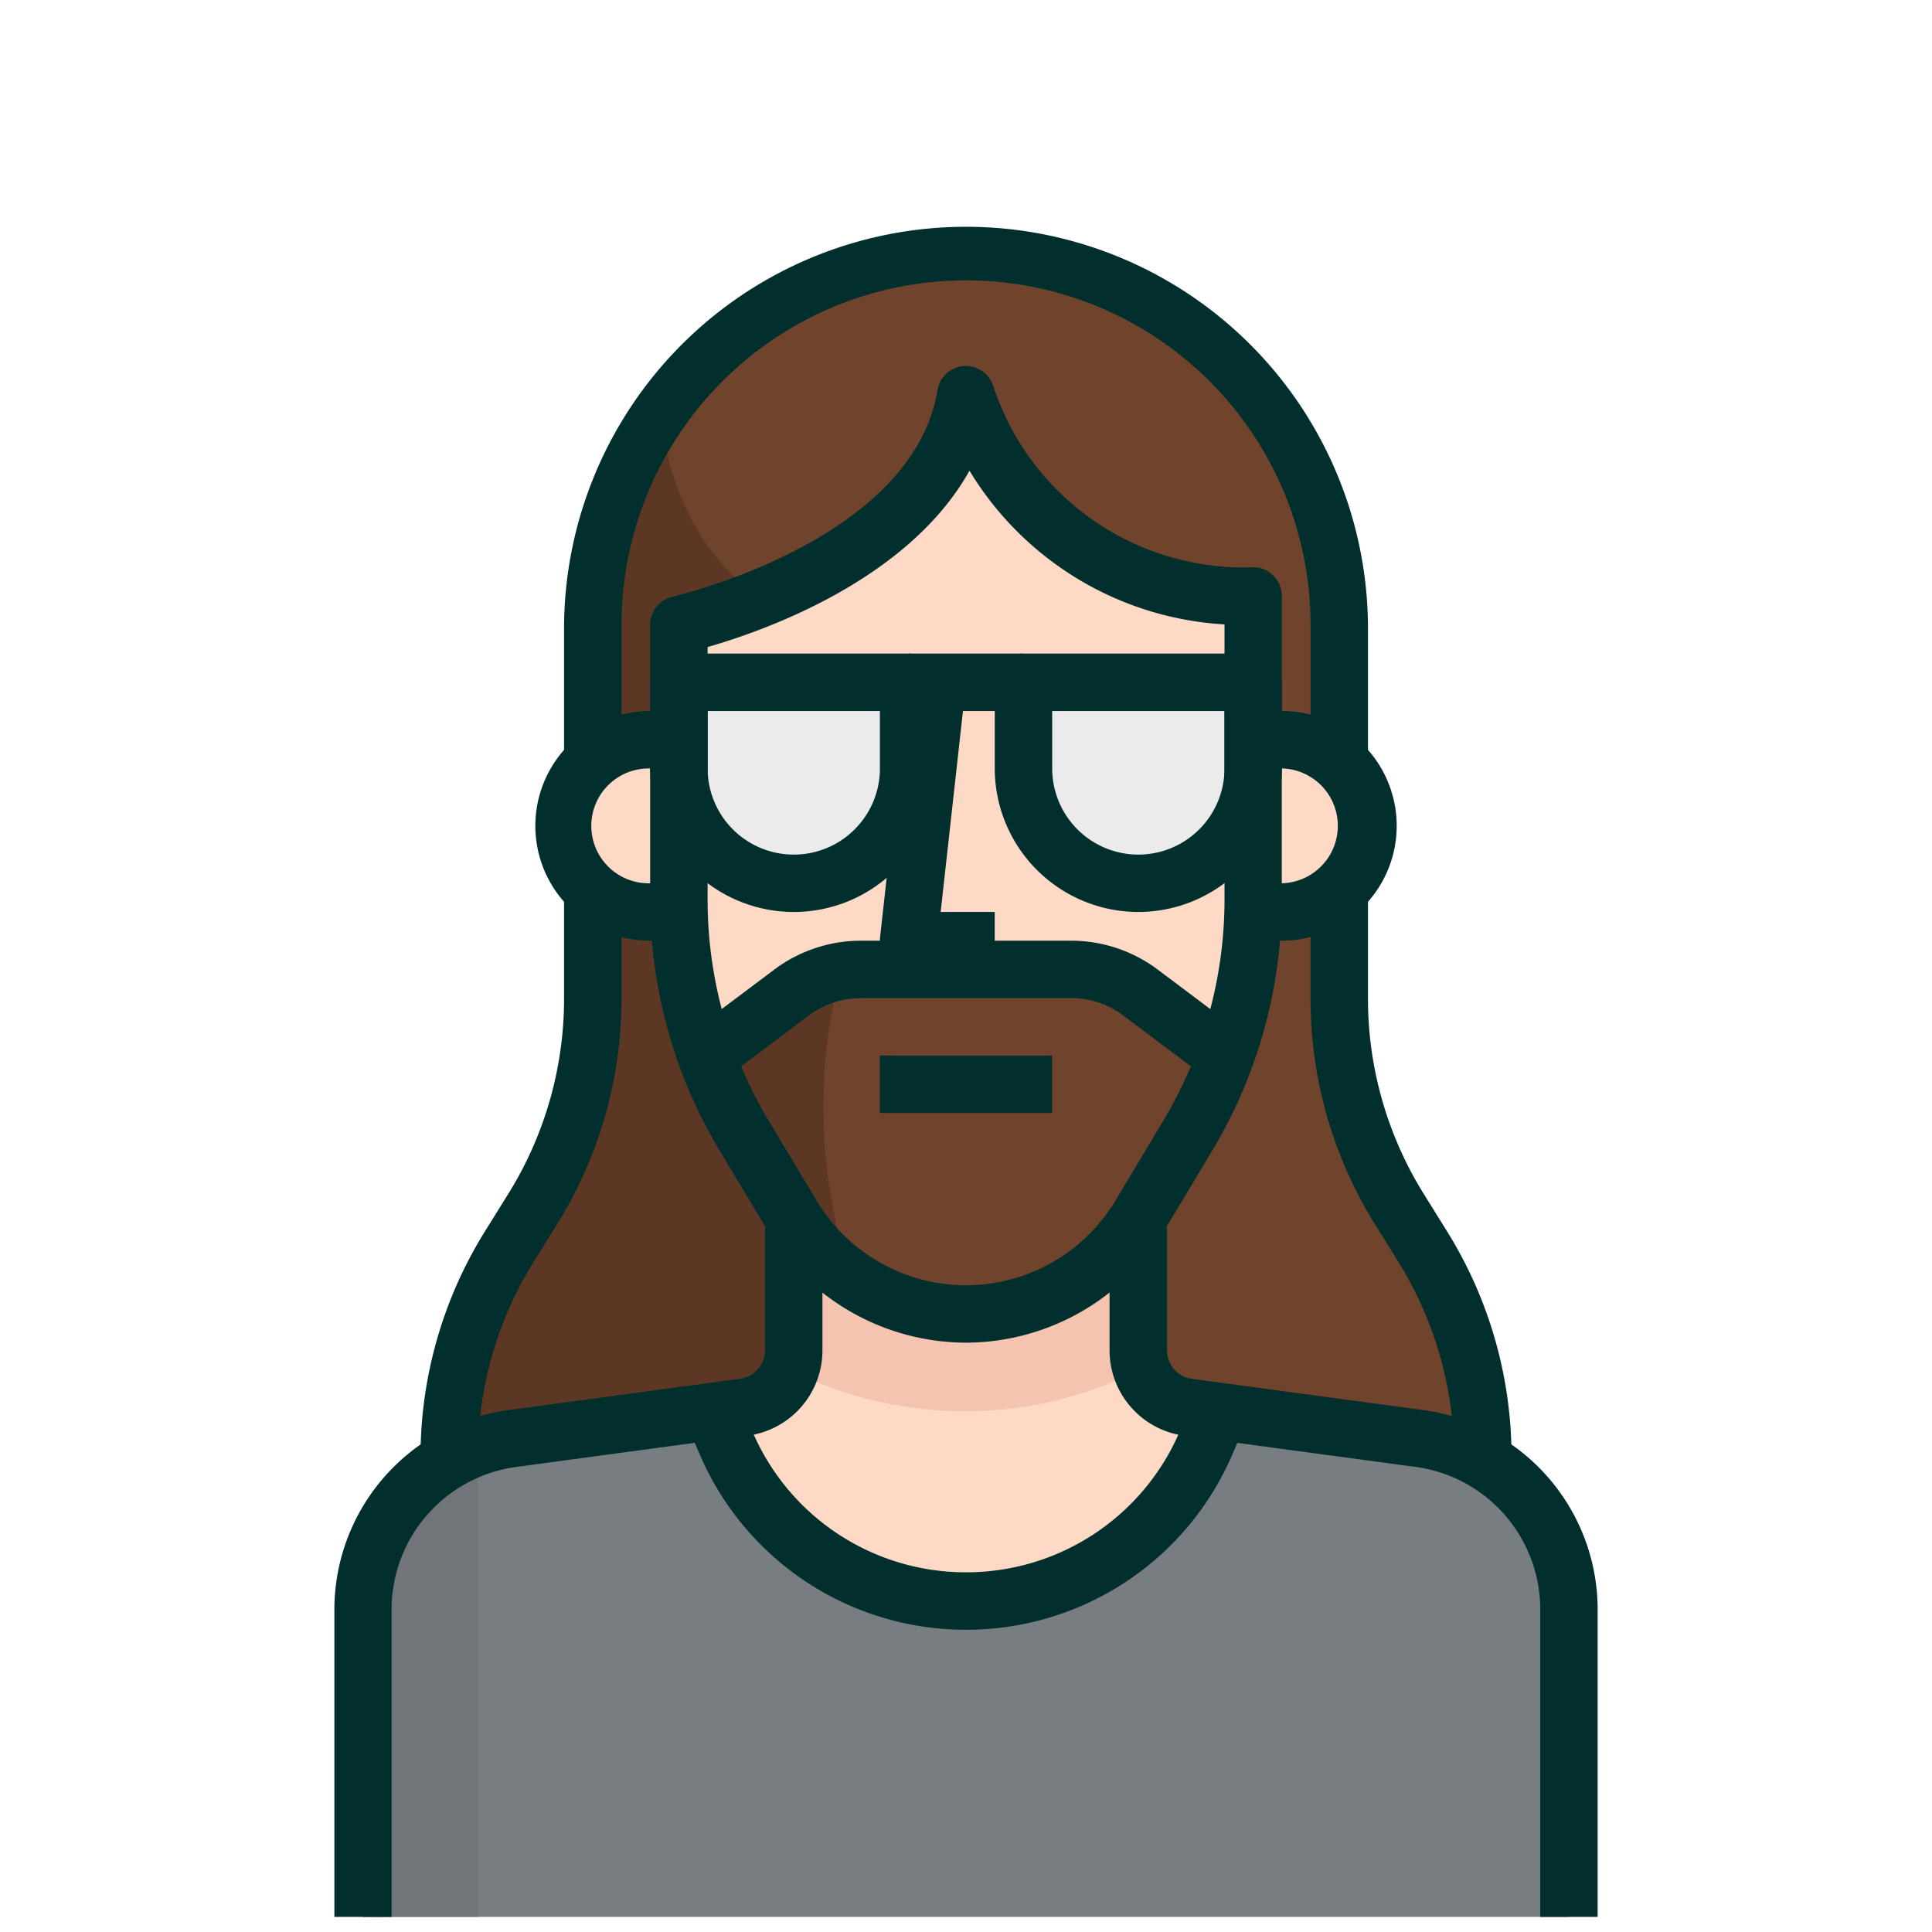 <svg id="h-3" xmlns="http://www.w3.org/2000/svg" width="52" height="52" viewBox="0 0 52 52">
  <g id="_016-man-10" data-name="016-man-10" transform="translate(9 6)">
    <path id="Tracé_3923" data-name="Tracé 3923" d="M127.616,41.134a10.731,10.731,0,0,0-1.638-5.711l-.587-.943a10.731,10.731,0,0,1-1.638-5.711V18.724A10.046,10.046,0,0,0,113.707,8.678h0a10.046,10.046,0,0,0-10.046,10.046V28.77a10.731,10.731,0,0,1-1.638,5.711l-.587.943A10.731,10.731,0,0,0,99.8,41.134h0s3.091,5.409,13.91,5.409S127.616,41.134,127.616,41.134Z" transform="translate(-96.706 -7.905)" fill="#70432c"/>
    <path id="Tracé_3924" data-name="Tracé 3924" d="M105.454,57.188a10.044,10.044,0,0,0-1.793,5.726V72.96a10.731,10.731,0,0,1-1.638,5.711l-.587.943A10.731,10.731,0,0,0,99.8,85.324s3.091,5.409,13.91,5.409V63.687C107.718,63.687,105.855,60.38,105.454,57.188Z" transform="translate(-96.706 -52.095)" fill="#5c3724"/>
    <path id="Tracé_3925" data-name="Tracé 3925" d="M102.194,359.813l-5.371-.719-.371.858a7.032,7.032,0,0,1-12.921,0l-.371-.858-5.371.719a4.637,4.637,0,0,0-4.026,4.59v8.307H106.22V364.4A4.637,4.637,0,0,0,102.194,359.813Z" transform="translate(-72.991 -327.117)" fill="#787d82"/>
    <path id="Tracé_3926" data-name="Tracé 3926" d="M186.117,313.773a7.025,7.025,0,0,0,6.46-4.258l.371-.858-.85-.116A1.545,1.545,0,0,1,190.754,307v-3.269h-9.273v3.315a1.545,1.545,0,0,1-1.345,1.546l-.85.116.371.858A7.024,7.024,0,0,0,186.117,313.773Z" transform="translate(-169.117 -276.68)" fill="#fedac6"/>
    <path id="Tracé_3927" data-name="Tracé 3927" d="M212.35,307.524a1.421,1.421,0,0,1-.093-.51V303.73h-9.273v3.315a1.421,1.421,0,0,1-.093.51A10.463,10.463,0,0,0,212.35,307.524Z" transform="translate(-190.62 -276.683)" fill="#f5c4b0"/>
    <g id="Groupe_1718" data-name="Groupe 1718" transform="translate(6.182 13.91)">
      <path id="Tracé_3928" data-name="Tracé 3928" d="M343.553,156.2h-.773v4.637h.773a2.318,2.318,0,0,0,0-4.637Z" transform="translate(-324.234 -156.203)" fill="#fedac6"/>
      <path id="Tracé_3929" data-name="Tracé 3929" d="M134.508,158.521a2.318,2.318,0,0,0,2.318,2.318h.773V156.2h-.773A2.318,2.318,0,0,0,134.508,158.521Z" transform="translate(-134.508 -156.203)" fill="#fedac6"/>
    </g>
    <path id="SVGCleanerId_0" d="M233.057,145.7h-2.318a.773.773,0,0,1-.768-.858l.773-6.955,1.535.171-.677,6.1h1.455Z" transform="translate(-215.283 -125.613)" fill="#012f2d"/>
    <path id="Tracé_3930" data-name="Tracé 3930" d="M184.676,57.477v8.168a12.359,12.359,0,0,1-1.762,6.36l-1.283,2.141a5.463,5.463,0,0,1-4.683,2.651h0a5.463,5.463,0,0,1-4.683-2.651l-1.283-2.141a12.359,12.359,0,0,1-1.762-6.36v-7.4s6.955-1.546,7.728-6.182A7.905,7.905,0,0,0,184.676,57.477Z" transform="translate(-159.948 -47.431)" fill="#fedac6"/>
    <g id="Groupe_1719" data-name="Groupe 1719" transform="translate(9.273 12.364)">
      <path id="Tracé_3931" data-name="Tracé 3931" d="M169.22,138.847H175.4v2.318a3.091,3.091,0,0,1-3.091,3.091h0a3.091,3.091,0,0,1-3.091-3.091v-2.318Z" transform="translate(-169.22 -138.847)" fill="#ebebeb"/>
      <path id="Tracé_3932" data-name="Tracé 3932" d="M273.356,138.847h6.182v2.318a3.091,3.091,0,0,1-3.091,3.091h0a3.091,3.091,0,0,1-3.091-3.091v-2.318Z" transform="translate(-264.083 -138.847)" fill="#ebebeb"/>
    </g>
    <path id="Tracé_3933" data-name="Tracé 3933" d="M189.544,226.245a3.093,3.093,0,0,0-1.855-.618h-5.672a3.093,3.093,0,0,0-1.855.618l-2.264,1.7a12.347,12.347,0,0,0,1.02,2.141l1.283,2.141a5.464,5.464,0,0,0,9.366,0l1.283-2.141a12.388,12.388,0,0,0,.958-2.141Z" transform="translate(-167.853 -205.535)" fill="#70432c"/>
    <path id="Tracé_3934" data-name="Tracé 3934" d="M76.854,369.768a4.636,4.636,0,0,0-3.091,4.358v8.307h3.091Z" transform="translate(-72.99 -336.841)" fill="#717478"/>
    <path id="Tracé_3935" data-name="Tracé 3935" d="M181.485,226.235a3.01,3.01,0,0,0-1.321.564l-2.264,1.7a12.349,12.349,0,0,0,1.02,2.141l1.283,2.141a5.419,5.419,0,0,0,1.546,1.638A14.355,14.355,0,0,1,181.485,226.235Z" transform="translate(-167.853 -206.089)" fill="#5c3724"/>
    <path id="Tracé_3936" data-name="Tracé 3936" d="M66.631,322.276H65.085v-8.307a5.424,5.424,0,0,1,4.742-5.341L76,307.794a.774.774,0,0,0,.675-.773V303.73h1.546v3.284a2.317,2.317,0,0,1-2.018,2.311l-6.179.835a3.877,3.877,0,0,0-3.4,3.814v8.3Z" transform="translate(-65.085 -276.683)" fill="#012f2d"/>
    <path id="Tracé_3937" data-name="Tracé 3937" d="M312.525,322.275H310.98v-8.307a3.874,3.874,0,0,0-3.387-3.808l-6.191-.835a2.319,2.319,0,0,1-2.014-2.318v-3.277h1.546v3.284a.774.774,0,0,0,.672.78l6.185.835a5.422,5.422,0,0,1,4.734,5.336v8.312Z" transform="translate(-278.524 -276.682)" fill="#012f2d"/>
    <path id="Tracé_3938" data-name="Tracé 3938" d="M343.553,153.707h-.773v-1.546h.773a1.546,1.546,0,0,0,0-3.091h-.773v-1.546h.773a3.091,3.091,0,0,1,0,6.182Z" transform="translate(-318.052 -134.388)" fill="#012f2d"/>
    <path id="Tracé_3939" data-name="Tracé 3939" d="M129.694,153.707h-.773a3.091,3.091,0,1,1,0-6.182h.773v1.546h-.773a1.546,1.546,0,1,0,0,3.091h.773Z" transform="translate(-120.421 -134.388)" fill="#012f2d"/>
    <path id="Tracé_3940" data-name="Tracé 3940" d="M177.592,358.864h-.008a7.786,7.786,0,0,1-7.166-4.726l-.495-1.151,1.42-.61.495,1.151a6.245,6.245,0,0,0,5.746,3.79h.007a6.248,6.248,0,0,0,5.748-3.79l.495-1.151,1.42.61-.495,1.151A7.79,7.79,0,0,1,177.592,358.864Z" transform="translate(-160.587 -320.999)" fill="#012f2d"/>
    <g id="Groupe_1720" data-name="Groupe 1720" transform="translate(14.682 12.279)">
      <path id="SVGCleanerId_0_1_" d="M233.057,145.7h-2.318a.773.773,0,0,1-.768-.858l.773-6.955,1.535.171-.677,6.1h1.455Z" transform="translate(-229.966 -137.892)" fill="#012f2d"/>
    </g>
    <path id="Tracé_3941" data-name="Tracé 3941" d="M169.042,69.661a6.266,6.266,0,0,1-5.345-3.025l-1.284-2.141a13.145,13.145,0,0,1-1.872-6.757v-7.4a.774.774,0,0,1,.6-.754c.064-.015,6.456-1.491,7.133-5.555a.773.773,0,0,1,1.5-.117,7.1,7.1,0,0,0,6.972,4.881.737.737,0,0,1,.561.218.771.771,0,0,1,.234.554v8.168a13.135,13.135,0,0,1-1.872,6.758l-1.283,2.141A6.264,6.264,0,0,1,169.042,69.661Zm-6.955-18.723v6.8a11.6,11.6,0,0,0,1.651,5.962l1.284,2.141a4.689,4.689,0,0,0,8.04,0l1.283-2.141A11.6,11.6,0,0,0,176,57.737V50.329a8.607,8.607,0,0,1-6.864-4.137C167.488,49.141,163.6,50.506,162.088,50.938Z" transform="translate(-152.042 -39.523)" fill="#012f2d"/>
    <path id="Tracé_3942" data-name="Tracé 3942" d="M164.406,137.124a3.868,3.868,0,0,1-3.864-3.864v-2.318a.773.773,0,0,1,.773-.773H167.5a.773.773,0,0,1,.773.773v2.318A3.868,3.868,0,0,1,164.406,137.124Zm-2.318-5.409v1.546a2.318,2.318,0,0,0,4.637,0v-1.546Z" transform="translate(-152.042 -118.578)" fill="#012f2d"/>
    <path id="Tracé_3943" data-name="Tracé 3943" d="M268.542,137.124a3.868,3.868,0,0,1-3.864-3.864v-2.318a.773.773,0,0,1,.773-.773h6.182a.773.773,0,0,1,.773.773v2.318A3.868,3.868,0,0,1,268.542,137.124Zm-2.318-5.409v1.546a2.318,2.318,0,0,0,4.637,0v-1.546Z" transform="translate(-246.904 -118.578)" fill="#012f2d"/>
    <rect id="Rectangle_284" data-name="Rectangle 284" width="3.091" height="1.546" transform="translate(15.455 11.591)" fill="#012f2d"/>
    <path id="Tracé_3944" data-name="Tracé 3944" d="M156.145,14.682H154.6V10.819a9.273,9.273,0,1,0-18.546,0v3.864h-1.546V10.819a10.819,10.819,0,0,1,21.637,0Z" transform="translate(-128.326)" fill="#012f2d"/>
    <path id="Tracé_3945" data-name="Tracé 3945" d="M91.119,215.048a11.492,11.492,0,0,1,1.756-6.122l.586-.941a9.943,9.943,0,0,0,1.522-5.3v-3.092h1.546v3.091a11.492,11.492,0,0,1-1.757,6.121l-.586.941a9.943,9.943,0,0,0-1.522,5.3Z" transform="translate(-88.801 -181.819)" fill="#012f2d"/>
    <path id="Tracé_3946" data-name="Tracé 3946" d="M365.544,215.049l-1.546,0a9.943,9.943,0,0,0-1.521-5.3l-.588-.946a11.492,11.492,0,0,1-1.755-6.12v-3.09h1.546v3.091a9.943,9.943,0,0,0,1.521,5.3l.588.946A11.49,11.49,0,0,1,365.544,215.049Z" transform="translate(-333.861 -181.819)" fill="#012f2d"/>
    <path id="Tracé_3947" data-name="Tracé 3947" d="M173.62,220.657l-.928-1.236,2.264-1.7a3.891,3.891,0,0,1,2.318-.773h5.672a3.886,3.886,0,0,1,2.318.773l2.265,1.7-.928,1.236-2.264-1.7a2.331,2.331,0,0,0-1.391-.464h-5.672a2.332,2.332,0,0,0-1.391.464Z" transform="translate(-163.11 -197.629)" fill="#012f2d"/>
    <rect id="Rectangle_285" data-name="Rectangle 285" width="4.637" height="1.546" transform="translate(14.682 22.41)" fill="#012f2d"/>
  </g>
  <rect id="Rectangle_415" data-name="Rectangle 415" width="52" height="52" fill="none"/>
</svg>

